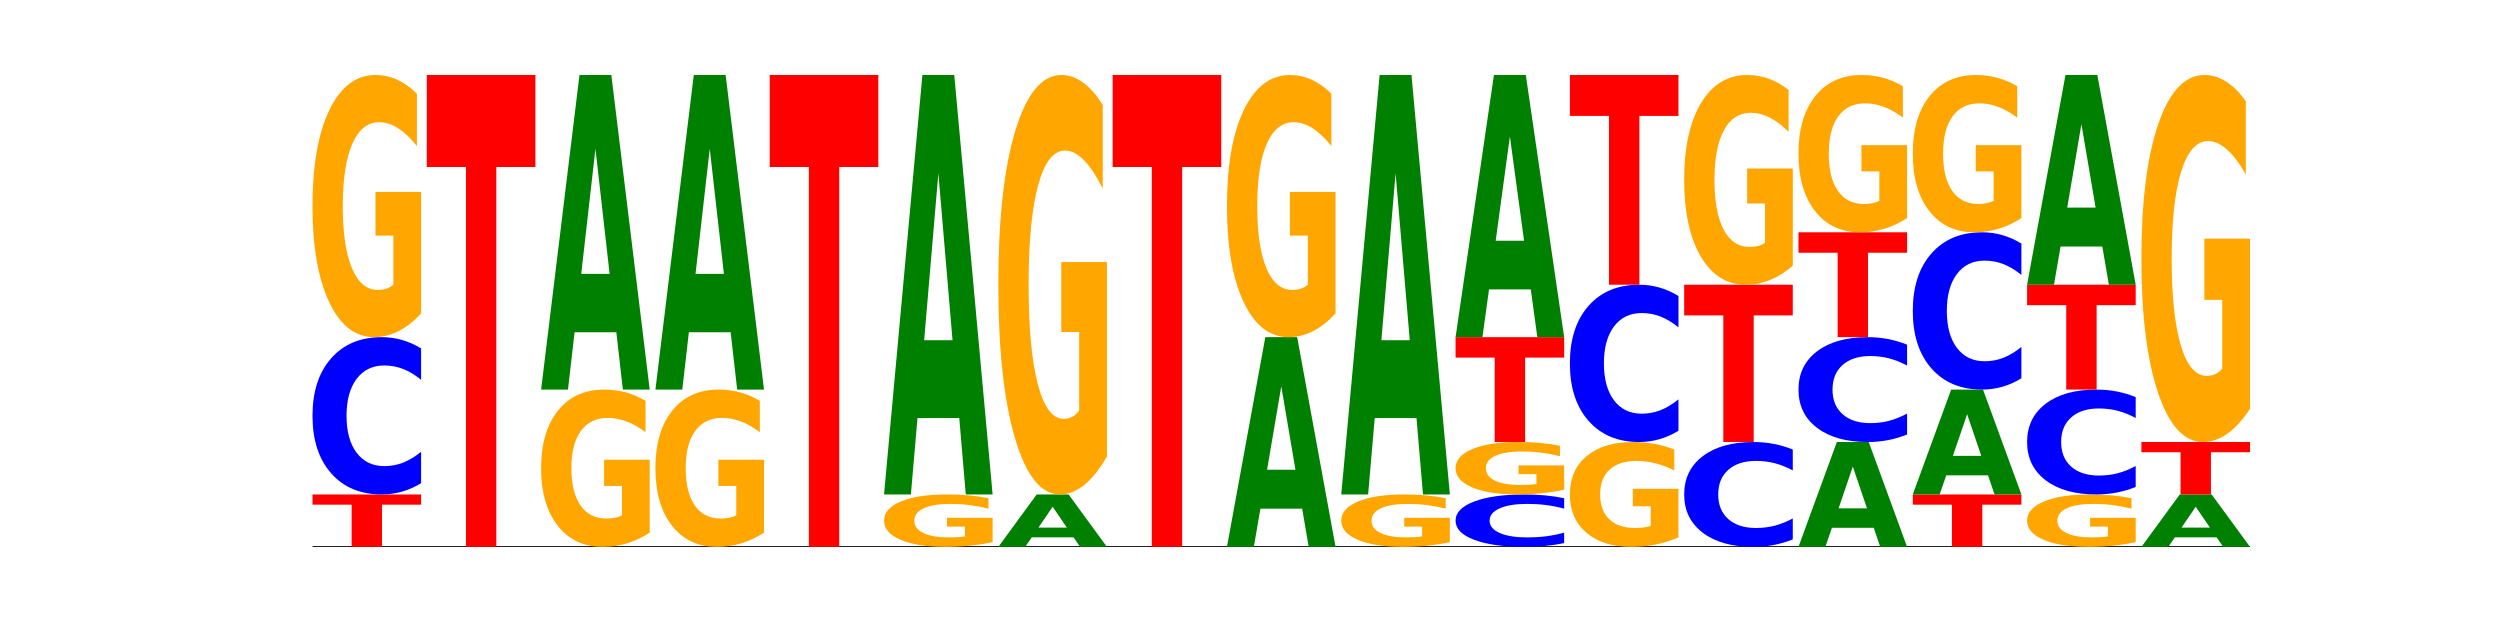 <?xml version="1.0" encoding="utf-8" standalone="no"?>
<!DOCTYPE svg PUBLIC "-//W3C//DTD SVG 1.1//EN"
  "http://www.w3.org/Graphics/SVG/1.1/DTD/svg11.dtd">
<!-- Created with matplotlib (https://matplotlib.org/) -->
<svg height="180pt" version="1.1" viewBox="0 0 720 180" width="720pt" xmlns="http://www.w3.org/2000/svg" xmlns:xlink="http://www.w3.org/1999/xlink">
 <defs>
  <style type="text/css">*{stroke-linecap:butt;stroke-linejoin:round;}</style>
 </defs>
 <g id="figure_1">
  <g id="patch_1">
   <path d="M 0 180 
L 720 180 
L 720 0 
L 0 0 
z
" style="fill:none;"/>
  </g>
  <g id="axes_1">
   <g id="line2d_1">
    <path clip-path="url(#p87151d195a)" d="M 90 157.5 
L 648 157.5 
" style="fill:none;stroke:#000000;stroke-linecap:square;stroke-width:0.5;"/>
   </g>
   <g id="patch_2">
    <path clip-path="url(#p87151d195a)" d="M 90 142.4 
L 121.274 142.4 
L 121.274 145.345 
L 110.023 145.345 
L 110.023 157.5 
L 101.273 157.5 
L 101.273 145.345 
L 90 145.345 
z
" style="fill:#ff0000;"/>
   </g>
   <g id="patch_3">
    <path clip-path="url(#p87151d195a)" d="M 121.274 139.153 
Q 118.658 140.762 115.829 141.577 
Q 113.001 142.4 109.92 142.4 
Q 100.732 142.4 95.366 136.299 
Q 90 130.198 90 119.764 
Q 90 109.293 95.366 103.201 
Q 100.732 97.1 109.92 97.1 
Q 113.001 97.1 115.829 97.923 
Q 118.658 98.738 121.274 100.347 
L 121.274 109.377 
Q 118.635 107.244 116.074 106.252 
Q 113.513 105.26 110.684 105.26 
Q 105.61 105.26 102.702 109.124 
Q 99.802 112.98 99.802 119.764 
Q 99.802 126.52 102.702 130.385 
Q 105.61 134.24 110.684 134.24 
Q 113.513 134.24 116.074 133.248 
Q 118.635 132.247 121.274 130.114 
z
" style="fill:#0000ff;"/>
   </g>
   <g id="patch_4">
    <path clip-path="url(#p87151d195a)" d="M 121.274 90.269 
Q 118.12 93.684 114.728 95.4 
Q 111.336 97.1 107.719 97.1 
Q 99.546 97.1 94.773 86.931 
Q 90 76.763 90 59.373 
Q 90 41.781 94.857 31.691 
Q 99.722 21.6 108.181 21.6 
Q 111.441 21.6 114.427 22.972 
Q 117.419 24.329 120.069 27.012 
L 120.069 42.062 
Q 117.335 38.615 114.63 36.915 
Q 111.924 35.2 109.205 35.2 
Q 104.172 35.2 101.446 41.469 
Q 98.719 47.723 98.719 59.373 
Q 98.719 70.914 101.348 77.215 
Q 103.976 83.5 108.812 83.5 
Q 110.13 83.5 111.258 83.142 
Q 112.387 82.767 113.284 81.988 
L 113.284 67.858 
L 108.132 67.858 
L 108.132 55.272 
L 121.274 55.272 
z
" style="fill:#ffa600;"/>
   </g>
   <g id="patch_5">
    <path clip-path="url(#p87151d195a)" d="M 122.92 21.6 
L 154.195 21.6 
L 154.195 48.104 
L 142.943 48.104 
L 142.943 157.5 
L 134.194 157.5 
L 134.194 48.104 
L 122.92 48.104 
z
" style="fill:#ff0000;"/>
   </g>
   <g id="patch_6">
    <path clip-path="url(#p87151d195a)" d="M 187.115 153.401 
Q 183.961 155.451 180.569 156.48 
Q 177.176 157.5 173.56 157.5 
Q 165.387 157.5 160.614 151.399 
Q 155.841 145.298 155.841 134.864 
Q 155.841 124.309 160.698 118.254 
Q 165.562 112.2 174.022 112.2 
Q 177.281 112.2 180.267 113.023 
Q 183.26 113.838 185.909 115.447 
L 185.909 124.477 
Q 183.176 122.409 180.47 121.389 
Q 177.765 120.36 175.045 120.36 
Q 170.013 120.36 167.286 124.122 
Q 164.56 127.874 164.56 134.864 
Q 164.56 141.789 167.188 145.569 
Q 169.817 149.34 174.653 149.34 
Q 175.971 149.34 177.099 149.125 
Q 178.228 148.9 179.125 148.433 
L 179.125 139.955 
L 173.973 139.955 
L 173.973 132.403 
L 187.115 132.403 
z
" style="fill:#ffa600;"/>
   </g>
   <g id="patch_7">
    <path clip-path="url(#p87151d195a)" d="M 177.504 95.695 
L 165.477 95.695 
L 163.578 112.2 
L 155.841 112.2 
L 166.89 21.6 
L 176.066 21.6 
L 187.115 112.2 
L 179.384 112.2 
z
M 167.395 78.88 
L 175.567 78.88 
L 171.487 42.842 
z
" style="fill:#008000;"/>
   </g>
   <g id="patch_8">
    <path clip-path="url(#p87151d195a)" d="M 220.035 153.401 
Q 216.881 155.451 213.489 156.48 
Q 210.097 157.5 206.48 157.5 
Q 198.307 157.5 193.534 151.399 
Q 188.761 145.298 188.761 134.864 
Q 188.761 124.309 193.618 118.254 
Q 198.483 112.2 206.943 112.2 
Q 210.202 112.2 213.188 113.023 
Q 216.18 113.838 218.83 115.447 
L 218.83 124.477 
Q 216.096 122.409 213.391 121.389 
Q 210.685 120.36 207.966 120.36 
Q 202.933 120.36 200.207 124.122 
Q 197.48 127.874 197.48 134.864 
Q 197.48 141.789 200.109 145.569 
Q 202.737 149.34 207.573 149.34 
Q 208.891 149.34 210.019 149.125 
Q 211.148 148.9 212.045 148.433 
L 212.045 139.955 
L 206.893 139.955 
L 206.893 132.403 
L 220.035 132.403 
z
" style="fill:#ffa600;"/>
   </g>
   <g id="patch_9">
    <path clip-path="url(#p87151d195a)" d="M 210.425 95.695 
L 198.397 95.695 
L 196.498 112.2 
L 188.761 112.2 
L 199.81 21.6 
L 208.986 21.6 
L 220.035 112.2 
L 212.305 112.2 
z
M 200.315 78.88 
L 208.487 78.88 
L 204.408 42.842 
z
" style="fill:#008000;"/>
   </g>
   <g id="patch_10">
    <path clip-path="url(#p87151d195a)" d="M 221.681 21.6 
L 252.956 21.6 
L 252.956 48.104 
L 241.704 48.104 
L 241.704 157.5 
L 232.955 157.5 
L 232.955 48.104 
L 221.681 48.104 
z
" style="fill:#ff0000;"/>
   </g>
   <g id="patch_11">
    <path clip-path="url(#p87151d195a)" d="M 285.876 156.134 
Q 282.722 156.817 279.33 157.16 
Q 275.937 157.5 272.321 157.5 
Q 264.148 157.5 259.375 155.466 
Q 254.602 153.433 254.602 149.955 
Q 254.602 146.436 259.459 144.418 
Q 264.323 142.4 272.783 142.4 
Q 276.042 142.4 279.028 142.674 
Q 282.021 142.946 284.671 143.482 
L 284.671 146.492 
Q 281.937 145.803 279.232 145.463 
Q 276.526 145.12 273.807 145.12 
Q 268.774 145.12 266.048 146.374 
Q 263.321 147.625 263.321 149.955 
Q 263.321 152.263 265.949 153.523 
Q 268.578 154.78 273.414 154.78 
Q 274.732 154.78 275.86 154.708 
Q 276.989 154.633 277.886 154.478 
L 277.886 151.652 
L 272.734 151.652 
L 272.734 149.134 
L 285.876 149.134 
z
" style="fill:#ffa600;"/>
   </g>
   <g id="patch_12">
    <path clip-path="url(#p87151d195a)" d="M 276.266 120.394 
L 264.238 120.394 
L 262.339 142.4 
L 254.602 142.4 
L 265.651 21.6 
L 274.827 21.6 
L 285.876 142.4 
L 278.145 142.4 
z
M 266.156 97.974 
L 274.328 97.974 
L 270.249 49.923 
z
" style="fill:#008000;"/>
   </g>
   <g id="patch_13">
    <path clip-path="url(#p87151d195a)" d="M 309.186 154.749 
L 297.158 154.749 
L 295.259 157.5 
L 287.522 157.5 
L 298.571 142.4 
L 307.747 142.4 
L 318.796 157.5 
L 311.066 157.5 
z
M 299.077 151.947 
L 307.248 151.947 
L 303.169 145.94 
z
" style="fill:#008000;"/>
   </g>
   <g id="patch_14">
    <path clip-path="url(#p87151d195a)" d="M 318.796 131.47 
Q 315.642 136.935 312.25 139.68 
Q 308.858 142.4 305.241 142.4 
Q 297.068 142.4 292.295 126.13 
Q 287.522 109.861 287.522 82.037 
Q 287.522 53.89 292.379 37.745 
Q 297.244 21.6 305.704 21.6 
Q 308.963 21.6 311.949 23.796 
Q 314.941 25.967 317.591 30.259 
L 317.591 54.339 
Q 314.857 48.824 312.152 46.104 
Q 309.446 43.359 306.727 43.359 
Q 301.694 43.359 298.968 53.391 
Q 296.241 63.397 296.241 82.037 
Q 296.241 100.503 298.87 110.584 
Q 301.498 120.641 306.334 120.641 
Q 307.652 120.641 308.781 120.067 
Q 309.909 119.468 310.806 118.22 
L 310.806 95.612 
L 305.655 95.612 
L 305.655 75.475 
L 318.796 75.475 
z
" style="fill:#ffa600;"/>
   </g>
   <g id="patch_15">
    <path clip-path="url(#p87151d195a)" d="M 320.442 21.6 
L 351.717 21.6 
L 351.717 48.104 
L 340.465 48.104 
L 340.465 157.5 
L 331.716 157.5 
L 331.716 48.104 
L 320.442 48.104 
z
" style="fill:#ff0000;"/>
   </g>
   <g id="patch_16">
    <path clip-path="url(#p87151d195a)" d="M 375.027 146.497 
L 362.999 146.497 
L 361.1 157.5 
L 353.363 157.5 
L 364.412 97.1 
L 373.588 97.1 
L 384.637 157.5 
L 376.907 157.5 
z
M 364.917 135.287 
L 373.089 135.287 
L 369.01 111.262 
z
" style="fill:#008000;"/>
   </g>
   <g id="patch_17">
    <path clip-path="url(#p87151d195a)" d="M 384.637 90.269 
Q 381.483 93.684 378.091 95.4 
Q 374.698 97.1 371.082 97.1 
Q 362.909 97.1 358.136 86.931 
Q 353.363 76.763 353.363 59.373 
Q 353.363 41.781 358.22 31.691 
Q 363.084 21.6 371.544 21.6 
Q 374.803 21.6 377.789 22.972 
Q 380.782 24.329 383.432 27.012 
L 383.432 42.062 
Q 380.698 38.615 377.993 36.915 
Q 375.287 35.2 372.568 35.2 
Q 367.535 35.2 364.809 41.469 
Q 362.082 47.723 362.082 59.373 
Q 362.082 70.914 364.71 77.215 
Q 367.339 83.5 372.175 83.5 
Q 373.493 83.5 374.621 83.142 
Q 375.75 82.767 376.647 81.988 
L 376.647 67.858 
L 371.495 67.858 
L 371.495 55.272 
L 384.637 55.272 
z
" style="fill:#ffa600;"/>
   </g>
   <g id="patch_18">
    <path clip-path="url(#p87151d195a)" d="M 417.558 156.134 
Q 414.403 156.817 411.011 157.16 
Q 407.619 157.5 404.002 157.5 
Q 395.829 157.5 391.056 155.466 
Q 386.283 153.433 386.283 149.955 
Q 386.283 146.436 391.14 144.418 
Q 396.005 142.4 404.465 142.4 
Q 407.724 142.4 410.71 142.674 
Q 413.703 142.946 416.352 143.482 
L 416.352 146.492 
Q 413.618 145.803 410.913 145.463 
Q 408.207 145.12 405.488 145.12 
Q 400.455 145.12 397.729 146.374 
Q 395.002 147.625 395.002 149.955 
Q 395.002 152.263 397.631 153.523 
Q 400.259 154.78 405.095 154.78 
Q 406.413 154.78 407.542 154.708 
Q 408.67 154.633 409.567 154.478 
L 409.567 151.652 
L 404.416 151.652 
L 404.416 149.134 
L 417.558 149.134 
z
" style="fill:#ffa600;"/>
   </g>
   <g id="patch_19">
    <path clip-path="url(#p87151d195a)" d="M 407.947 120.394 
L 395.919 120.394 
L 394.02 142.4 
L 386.283 142.4 
L 397.332 21.6 
L 406.508 21.6 
L 417.558 142.4 
L 409.827 142.4 
z
M 397.838 97.974 
L 406.009 97.974 
L 401.93 49.923 
z
" style="fill:#008000;"/>
   </g>
   <g id="patch_20">
    <path clip-path="url(#p87151d195a)" d="M 450.478 156.418 
Q 447.862 156.954 445.033 157.226 
Q 442.204 157.5 439.123 157.5 
Q 429.936 157.5 424.57 155.466 
Q 419.204 153.433 419.204 149.955 
Q 419.204 146.464 424.57 144.434 
Q 429.936 142.4 439.123 142.4 
Q 442.204 142.4 445.033 142.674 
Q 447.862 142.946 450.478 143.482 
L 450.478 146.492 
Q 447.838 145.781 445.277 145.451 
Q 442.716 145.12 439.888 145.12 
Q 434.813 145.12 431.906 146.408 
Q 429.006 147.693 429.006 149.955 
Q 429.006 152.207 431.906 153.495 
Q 434.813 154.78 439.888 154.78 
Q 442.716 154.78 445.277 154.449 
Q 447.838 154.116 450.478 153.405 
z
" style="fill:#0000ff;"/>
   </g>
   <g id="patch_21">
    <path clip-path="url(#p87151d195a)" d="M 450.478 141.034 
Q 447.324 141.717 443.931 142.06 
Q 440.539 142.4 436.922 142.4 
Q 428.75 142.4 423.977 140.366 
Q 419.204 138.333 419.204 134.855 
Q 419.204 131.336 424.061 129.318 
Q 428.925 127.3 437.385 127.3 
Q 440.644 127.3 443.63 127.574 
Q 446.623 127.846 449.272 128.382 
L 449.272 131.392 
Q 446.539 130.703 443.833 130.363 
Q 441.128 130.02 438.408 130.02 
Q 433.376 130.02 430.649 131.274 
Q 427.923 132.525 427.923 134.855 
Q 427.923 137.163 430.551 138.423 
Q 433.18 139.68 438.016 139.68 
Q 439.334 139.68 440.462 139.608 
Q 441.59 139.533 442.488 139.378 
L 442.488 136.552 
L 437.336 136.552 
L 437.336 134.034 
L 450.478 134.034 
z
" style="fill:#ffa600;"/>
   </g>
   <g id="patch_22">
    <path clip-path="url(#p87151d195a)" d="M 419.204 97.1 
L 450.478 97.1 
L 450.478 102.99 
L 439.226 102.99 
L 439.226 127.3 
L 430.477 127.3 
L 430.477 102.99 
L 419.204 102.99 
z
" style="fill:#ff0000;"/>
   </g>
   <g id="patch_23">
    <path clip-path="url(#p87151d195a)" d="M 440.867 83.346 
L 428.84 83.346 
L 426.941 97.1 
L 419.204 97.1 
L 430.253 21.6 
L 439.429 21.6 
L 450.478 97.1 
L 442.747 97.1 
z
M 430.758 69.334 
L 438.93 69.334 
L 434.85 39.302 
z
" style="fill:#008000;"/>
   </g>
   <g id="patch_24">
    <path clip-path="url(#p87151d195a)" d="M 483.398 154.768 
Q 480.244 156.134 476.852 156.82 
Q 473.459 157.5 469.843 157.5 
Q 461.67 157.5 456.897 153.433 
Q 452.124 149.365 452.124 142.409 
Q 452.124 135.372 456.981 131.336 
Q 461.845 127.3 470.305 127.3 
Q 473.565 127.3 476.55 127.849 
Q 479.543 128.392 482.193 129.465 
L 482.193 135.485 
Q 479.459 134.106 476.754 133.426 
Q 474.048 132.74 471.329 132.74 
Q 466.296 132.74 463.57 135.248 
Q 460.843 137.749 460.843 142.409 
Q 460.843 147.026 463.472 149.546 
Q 466.1 152.06 470.936 152.06 
Q 472.254 152.06 473.382 151.917 
Q 474.511 151.767 475.408 151.455 
L 475.408 145.803 
L 470.256 145.803 
L 470.256 140.769 
L 483.398 140.769 
z
" style="fill:#ffa600;"/>
   </g>
   <g id="patch_25">
    <path clip-path="url(#p87151d195a)" d="M 483.398 124.053 
Q 480.782 125.662 477.953 126.477 
Q 475.125 127.3 472.044 127.3 
Q 462.856 127.3 457.49 121.199 
Q 452.124 115.098 452.124 104.664 
Q 452.124 94.193 457.49 88.101 
Q 462.856 82 472.044 82 
Q 475.125 82 477.953 82.823 
Q 480.782 83.638 483.398 85.247 
L 483.398 94.277 
Q 480.759 92.144 478.198 91.152 
Q 475.637 90.16 472.808 90.16 
Q 467.733 90.16 464.826 94.024 
Q 461.926 97.88 461.926 104.664 
Q 461.926 111.42 464.826 115.285 
Q 467.733 119.14 472.808 119.14 
Q 475.637 119.14 478.198 118.148 
Q 480.759 117.147 483.398 115.014 
z
" style="fill:#0000ff;"/>
   </g>
   <g id="patch_26">
    <path clip-path="url(#p87151d195a)" d="M 452.124 21.6 
L 483.398 21.6 
L 483.398 33.38 
L 472.147 33.38 
L 472.147 82 
L 463.397 82 
L 463.397 33.38 
L 452.124 33.38 
z
" style="fill:#ff0000;"/>
   </g>
   <g id="patch_27">
    <path clip-path="url(#p87151d195a)" d="M 516.319 155.335 
Q 513.703 156.408 510.874 156.951 
Q 508.045 157.5 504.964 157.5 
Q 495.776 157.5 490.41 153.433 
Q 485.044 149.365 485.044 142.409 
Q 485.044 135.429 490.41 131.367 
Q 495.776 127.3 504.964 127.3 
Q 508.045 127.3 510.874 127.849 
Q 513.703 128.392 516.319 129.465 
L 516.319 135.485 
Q 513.679 134.062 511.118 133.401 
Q 508.557 132.74 505.728 132.74 
Q 500.654 132.74 497.746 135.316 
Q 494.847 137.887 494.847 142.409 
Q 494.847 146.913 497.746 149.49 
Q 500.654 152.06 505.728 152.06 
Q 508.557 152.06 511.118 151.399 
Q 513.679 150.731 516.319 149.309 
z
" style="fill:#0000ff;"/>
   </g>
   <g id="patch_28">
    <path clip-path="url(#p87151d195a)" d="M 485.044 82 
L 516.319 82 
L 516.319 90.835 
L 505.067 90.835 
L 505.067 127.3 
L 496.318 127.3 
L 496.318 90.835 
L 485.044 90.835 
z
" style="fill:#ff0000;"/>
   </g>
   <g id="patch_29">
    <path clip-path="url(#p87151d195a)" d="M 516.319 76.535 
Q 513.165 79.268 509.772 80.64 
Q 506.38 82 502.763 82 
Q 494.591 82 489.817 73.865 
Q 485.044 65.73 485.044 51.819 
Q 485.044 37.745 489.902 29.672 
Q 494.766 21.6 503.226 21.6 
Q 506.485 21.6 509.471 22.698 
Q 512.464 23.783 515.113 25.929 
L 515.113 37.97 
Q 512.38 35.212 509.674 33.852 
Q 506.969 32.48 504.249 32.48 
Q 499.217 32.48 496.49 37.495 
Q 493.763 42.499 493.763 51.819 
Q 493.763 61.052 496.392 66.092 
Q 499.02 71.12 503.857 71.12 
Q 505.174 71.12 506.303 70.833 
Q 507.431 70.534 508.328 69.91 
L 508.328 58.606 
L 503.177 58.606 
L 503.177 48.537 
L 516.319 48.537 
z
" style="fill:#ffa600;"/>
   </g>
   <g id="patch_30">
    <path clip-path="url(#p87151d195a)" d="M 539.628 151.999 
L 527.601 151.999 
L 525.702 157.5 
L 517.965 157.5 
L 529.014 127.3 
L 538.19 127.3 
L 549.239 157.5 
L 541.508 157.5 
z
M 529.519 146.393 
L 537.691 146.393 
L 533.611 134.381 
z
" style="fill:#008000;"/>
   </g>
   <g id="patch_31">
    <path clip-path="url(#p87151d195a)" d="M 549.239 125.135 
Q 546.623 126.208 543.794 126.751 
Q 540.965 127.3 537.884 127.3 
Q 528.697 127.3 523.331 123.233 
Q 517.965 119.165 517.965 112.209 
Q 517.965 105.229 523.331 101.167 
Q 528.697 97.1 537.884 97.1 
Q 540.965 97.1 543.794 97.649 
Q 546.623 98.192 549.239 99.265 
L 549.239 105.285 
Q 546.599 103.862 544.038 103.201 
Q 541.477 102.54 538.649 102.54 
Q 533.574 102.54 530.667 105.116 
Q 527.767 107.687 527.767 112.209 
Q 527.767 116.713 530.667 119.29 
Q 533.574 121.86 538.649 121.86 
Q 541.477 121.86 544.038 121.199 
Q 546.599 120.531 549.239 119.109 
z
" style="fill:#0000ff;"/>
   </g>
   <g id="patch_32">
    <path clip-path="url(#p87151d195a)" d="M 517.965 66.9 
L 549.239 66.9 
L 549.239 72.79 
L 537.987 72.79 
L 537.987 97.1 
L 529.238 97.1 
L 529.238 72.79 
L 517.965 72.79 
z
" style="fill:#ff0000;"/>
   </g>
   <g id="patch_33">
    <path clip-path="url(#p87151d195a)" d="M 549.239 62.801 
Q 546.085 64.851 542.692 65.88 
Q 539.3 66.9 535.683 66.9 
Q 527.511 66.9 522.738 60.799 
Q 517.965 54.698 517.965 44.264 
Q 517.965 33.709 522.822 27.654 
Q 527.686 21.6 536.146 21.6 
Q 539.405 21.6 542.391 22.423 
Q 545.384 23.238 548.033 24.847 
L 548.033 33.877 
Q 545.3 31.809 542.594 30.789 
Q 539.889 29.76 537.169 29.76 
Q 532.137 29.76 529.41 33.522 
Q 526.684 37.274 526.684 44.264 
Q 526.684 51.189 529.312 54.969 
Q 531.941 58.74 536.777 58.74 
Q 538.095 58.74 539.223 58.525 
Q 540.351 58.3 541.249 57.833 
L 541.249 49.355 
L 536.097 49.355 
L 536.097 41.803 
L 549.239 41.803 
z
" style="fill:#ffa600;"/>
   </g>
   <g id="patch_34">
    <path clip-path="url(#p87151d195a)" d="M 550.885 142.4 
L 582.159 142.4 
L 582.159 145.345 
L 570.908 145.345 
L 570.908 157.5 
L 562.158 157.5 
L 562.158 145.345 
L 550.885 145.345 
z
" style="fill:#ff0000;"/>
   </g>
   <g id="patch_35">
    <path clip-path="url(#p87151d195a)" d="M 572.549 136.899 
L 560.521 136.899 
L 558.622 142.4 
L 550.885 142.4 
L 561.934 112.2 
L 571.11 112.2 
L 582.159 142.4 
L 574.429 142.4 
z
M 562.439 131.293 
L 570.611 131.293 
L 566.532 119.281 
z
" style="fill:#008000;"/>
   </g>
   <g id="patch_36">
    <path clip-path="url(#p87151d195a)" d="M 582.159 108.953 
Q 579.543 110.562 576.714 111.377 
Q 573.886 112.2 570.805 112.2 
Q 561.617 112.2 556.251 106.099 
Q 550.885 99.998 550.885 89.564 
Q 550.885 79.093 556.251 73.001 
Q 561.617 66.9 570.805 66.9 
Q 573.886 66.9 576.714 67.723 
Q 579.543 68.538 582.159 70.147 
L 582.159 79.177 
Q 579.52 77.044 576.959 76.052 
Q 574.398 75.06 571.569 75.06 
Q 566.495 75.06 563.587 78.924 
Q 560.687 82.78 560.687 89.564 
Q 560.687 96.32 563.587 100.185 
Q 566.495 104.04 571.569 104.04 
Q 574.398 104.04 576.959 103.048 
Q 579.52 102.047 582.159 99.914 
z
" style="fill:#0000ff;"/>
   </g>
   <g id="patch_37">
    <path clip-path="url(#p87151d195a)" d="M 582.159 62.801 
Q 579.005 64.851 575.613 65.88 
Q 572.22 66.9 568.604 66.9 
Q 560.431 66.9 555.658 60.799 
Q 550.885 54.698 550.885 44.264 
Q 550.885 33.709 555.742 27.654 
Q 560.606 21.6 569.066 21.6 
Q 572.326 21.6 575.311 22.423 
Q 578.304 23.238 580.954 24.847 
L 580.954 33.877 
Q 578.22 31.809 575.515 30.789 
Q 572.809 29.76 570.09 29.76 
Q 565.057 29.76 562.331 33.522 
Q 559.604 37.274 559.604 44.264 
Q 559.604 51.189 562.233 54.969 
Q 564.861 58.74 569.697 58.74 
Q 571.015 58.74 572.143 58.525 
Q 573.272 58.3 574.169 57.833 
L 574.169 49.355 
L 569.017 49.355 
L 569.017 41.803 
L 582.159 41.803 
z
" style="fill:#ffa600;"/>
   </g>
   <g id="patch_38">
    <path clip-path="url(#p87151d195a)" d="M 615.08 156.134 
Q 611.926 156.817 608.533 157.16 
Q 605.141 157.5 601.524 157.5 
Q 593.352 157.5 588.578 155.466 
Q 583.805 153.433 583.805 149.955 
Q 583.805 146.436 588.663 144.418 
Q 593.527 142.4 601.987 142.4 
Q 605.246 142.4 608.232 142.674 
Q 611.225 142.946 613.874 143.482 
L 613.874 146.492 
Q 611.141 145.803 608.435 145.463 
Q 605.73 145.12 603.01 145.12 
Q 597.978 145.12 595.251 146.374 
Q 592.525 147.625 592.525 149.955 
Q 592.525 152.263 595.153 153.523 
Q 597.781 154.78 602.618 154.78 
Q 603.935 154.78 605.064 154.708 
Q 606.192 154.633 607.089 154.478 
L 607.089 151.652 
L 601.938 151.652 
L 601.938 149.134 
L 615.08 149.134 
z
" style="fill:#ffa600;"/>
   </g>
   <g id="patch_39">
    <path clip-path="url(#p87151d195a)" d="M 615.08 140.235 
Q 612.464 141.308 609.635 141.851 
Q 606.806 142.4 603.725 142.4 
Q 594.537 142.4 589.171 138.333 
Q 583.805 134.265 583.805 127.309 
Q 583.805 120.329 589.171 116.267 
Q 594.537 112.2 603.725 112.2 
Q 606.806 112.2 609.635 112.749 
Q 612.464 113.292 615.08 114.365 
L 615.08 120.385 
Q 612.44 118.962 609.879 118.301 
Q 607.318 117.64 604.489 117.64 
Q 599.415 117.64 596.507 120.216 
Q 593.608 122.787 593.608 127.309 
Q 593.608 131.813 596.507 134.39 
Q 599.415 136.96 604.489 136.96 
Q 607.318 136.96 609.879 136.299 
Q 612.44 135.631 615.08 134.209 
z
" style="fill:#0000ff;"/>
   </g>
   <g id="patch_40">
    <path clip-path="url(#p87151d195a)" d="M 583.805 82 
L 615.08 82 
L 615.08 87.89 
L 603.828 87.89 
L 603.828 112.2 
L 595.079 112.2 
L 595.079 87.89 
L 583.805 87.89 
z
" style="fill:#ff0000;"/>
   </g>
   <g id="patch_41">
    <path clip-path="url(#p87151d195a)" d="M 605.469 70.997 
L 593.441 70.997 
L 591.542 82 
L 583.805 82 
L 594.855 21.6 
L 604.03 21.6 
L 615.08 82 
L 607.349 82 
z
M 595.36 59.787 
L 603.532 59.787 
L 599.452 35.762 
z
" style="fill:#008000;"/>
   </g>
   <g id="patch_42">
    <path clip-path="url(#p87151d195a)" d="M 638.389 154.749 
L 626.362 154.749 
L 624.463 157.5 
L 616.726 157.5 
L 627.775 142.4 
L 636.951 142.4 
L 648 157.5 
L 640.269 157.5 
z
M 628.28 151.947 
L 636.452 151.947 
L 632.372 145.94 
z
" style="fill:#008000;"/>
   </g>
   <g id="patch_43">
    <path clip-path="url(#p87151d195a)" d="M 616.726 127.3 
L 648 127.3 
L 648 130.245 
L 636.749 130.245 
L 636.749 142.4 
L 627.999 142.4 
L 627.999 130.245 
L 616.726 130.245 
z
" style="fill:#ff0000;"/>
   </g>
   <g id="patch_44">
    <path clip-path="url(#p87151d195a)" d="M 648 117.737 
Q 644.846 122.518 641.454 124.92 
Q 638.061 127.3 634.445 127.3 
Q 626.272 127.3 621.499 113.064 
Q 616.726 98.828 616.726 74.483 
Q 616.726 49.854 621.583 35.727 
Q 626.447 21.6 634.907 21.6 
Q 638.166 21.6 641.152 23.521 
Q 644.145 25.421 646.794 29.177 
L 646.794 50.247 
Q 644.061 45.421 641.355 43.041 
Q 638.65 40.64 635.93 40.64 
Q 630.898 40.64 628.171 49.417 
Q 625.445 58.173 625.445 74.483 
Q 625.445 90.64 628.073 99.461 
Q 630.702 108.26 635.538 108.26 
Q 636.856 108.26 637.984 107.758 
Q 639.113 107.234 640.01 106.143 
L 640.01 86.361 
L 634.858 86.361 
L 634.858 68.74 
L 648 68.74 
z
" style="fill:#ffa600;"/>
   </g>
  </g>
 </g>
 <defs>
  <clipPath id="p87151d195a">
   <rect height="135.9" width="558" x="90" y="21.6"/>
  </clipPath>
 </defs>
</svg>
